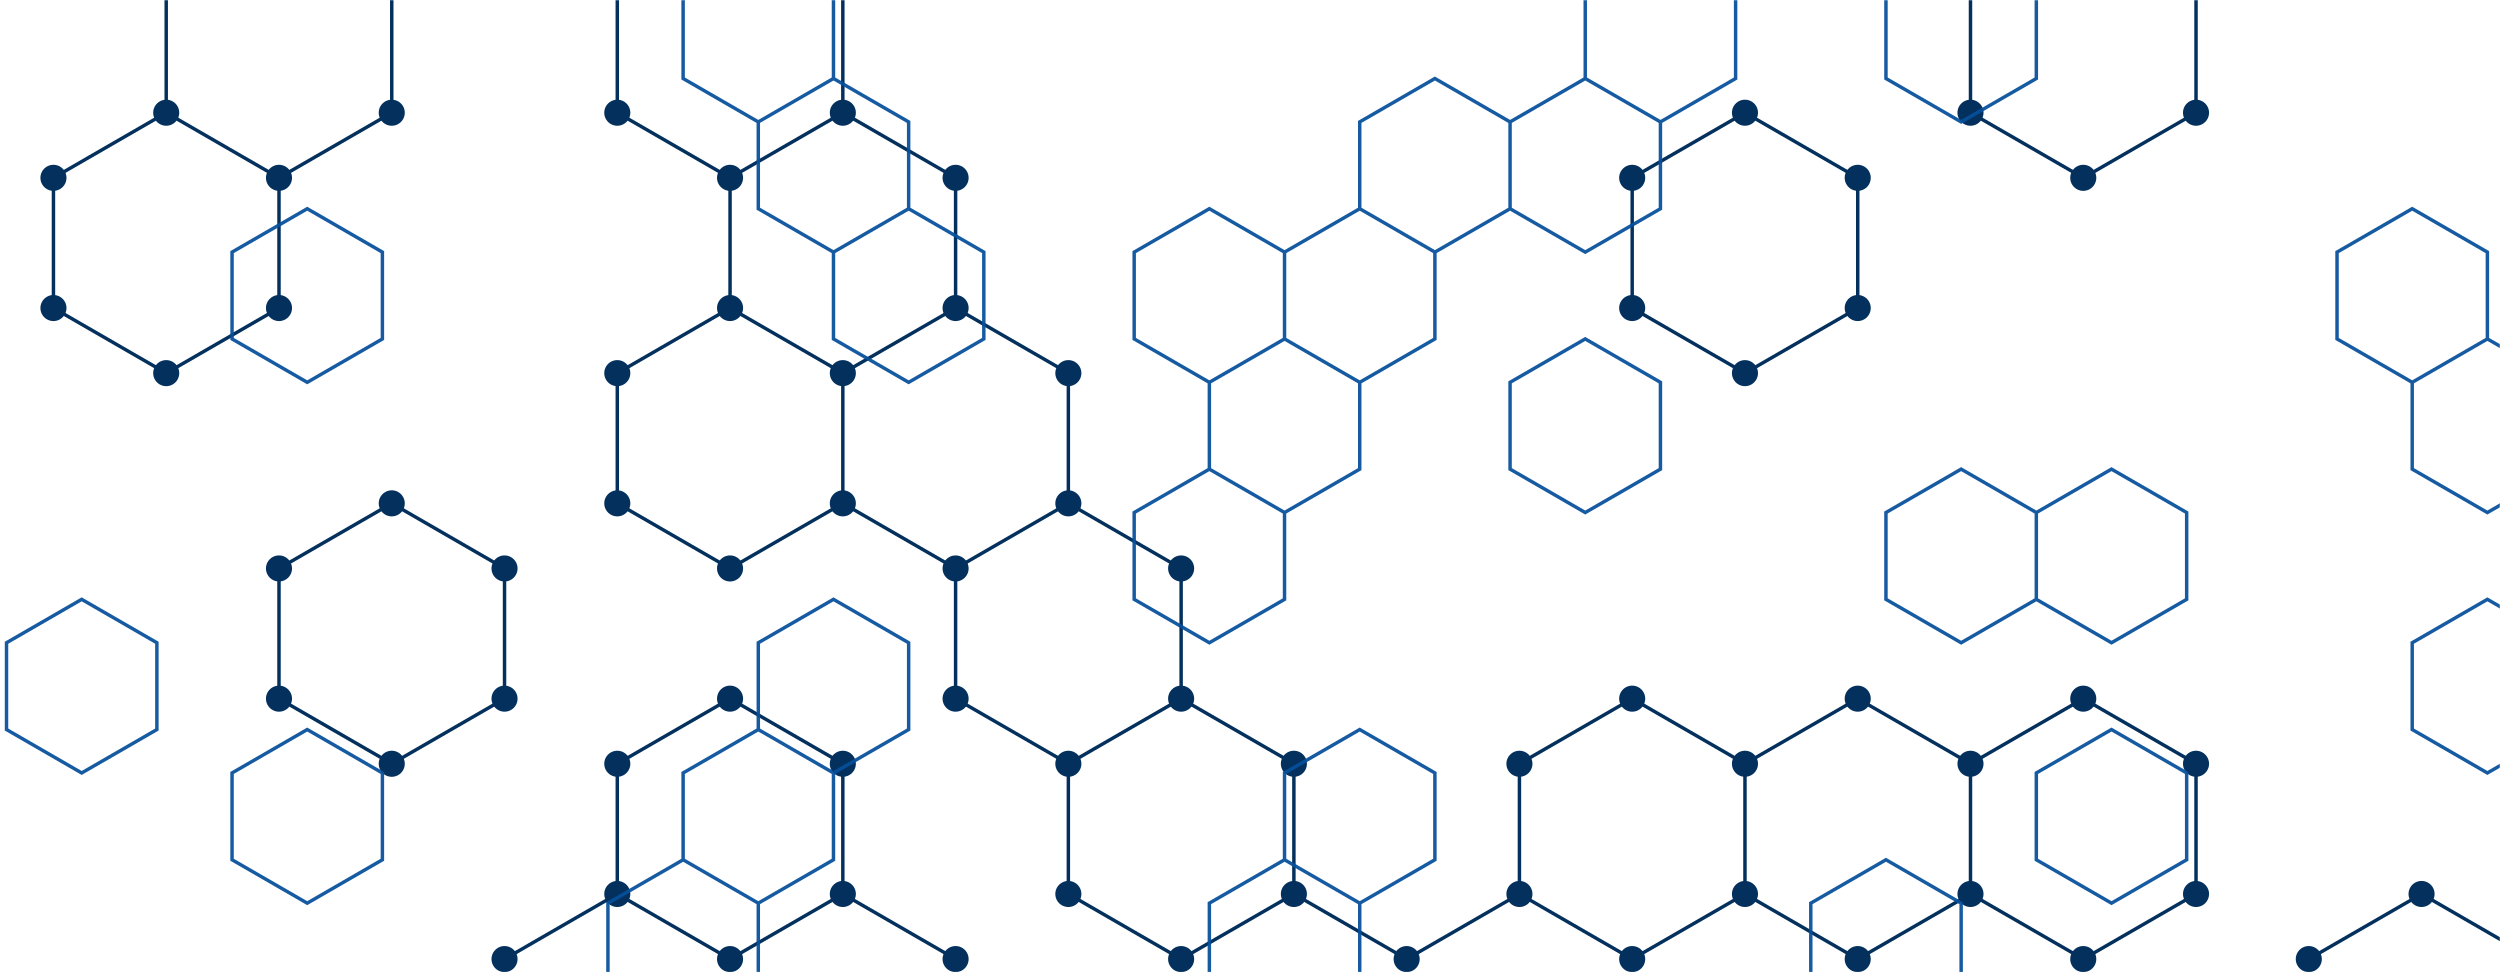<svg xmlns="http://www.w3.org/2000/svg" version="1.1" xmlns:xlink="http://www.w3.org/1999/xlink" xmlns:svgjs="http://svgjs.com/svgjs" width="1440" height="560" preserveAspectRatio="none" viewBox="0 0 1440 560"><g mask="url(&quot;#SvgjsMask1001&quot;)" fill="none"><path d="M95.74 64.93L160.7 102.43L160.7 177.43L95.74 214.93L30.79 177.43L30.79 102.43zM160.7 -47.57L225.65 -10.07L225.65 64.93L160.7 102.43L95.74 64.93L95.74 -10.07zM225.65 289.93L290.61 327.43L290.61 402.43L225.65 439.93L160.7 402.43L160.7 327.43zM355.56 514.93L420.51 552.43L420.51 627.43L355.56 664.93L290.61 627.43L290.61 552.43zM420.51 -47.57L485.47 -10.07L485.47 64.93L420.51 102.43L355.56 64.93L355.56 -10.07zM485.47 64.93L550.42 102.43L550.42 177.43L485.47 214.93L420.51 177.43L420.51 102.43zM420.51 177.43L485.47 214.93L485.47 289.93L420.51 327.43L355.56 289.93L355.56 214.93zM420.51 402.43L485.47 439.93L485.47 514.93L420.51 552.43L355.56 514.93L355.56 439.93zM485.47 514.93L550.42 552.43L550.42 627.43L485.47 664.93L420.51 627.43L420.51 552.43zM550.42 177.43L615.37 214.93L615.37 289.93L550.42 327.43L485.47 289.93L485.47 214.93zM615.37 289.93L680.33 327.43L680.33 402.43L615.37 439.93L550.42 402.43L550.42 327.43zM680.33 402.43L745.28 439.93L745.28 514.93L680.33 552.43L615.37 514.93L615.37 439.93zM745.28 514.93L810.24 552.43L810.24 627.43L745.28 664.93L680.33 627.43L680.33 552.43zM875.19 514.93L940.14 552.43L940.14 627.43L875.19 664.93L810.23 627.43L810.23 552.43zM1005.1 64.93L1070.05 102.43L1070.05 177.43L1005.1 214.93L940.14 177.43L940.14 102.43zM940.14 402.43L1005.1 439.93L1005.1 514.93L940.14 552.43L875.19 514.93L875.19 439.93zM1005.1 514.93L1070.05 552.43L1070.05 627.43L1005.1 664.93L940.14 627.43L940.14 552.43zM1070.05 402.43L1135 439.93L1135 514.93L1070.05 552.43L1005.1 514.93L1005.1 439.93zM1199.96 -47.57L1264.91 -10.07L1264.91 64.93L1199.96 102.43L1135 64.93L1135 -10.07zM1199.96 402.43L1264.91 439.93L1264.91 514.93L1199.96 552.43L1135 514.93L1135 439.93zM1394.82 514.93L1459.77 552.43L1459.77 627.43L1394.82 664.93L1329.87 627.43L1329.87 552.43zM1524.73 289.93L1589.68 327.43L1589.68 402.43L1524.73 439.93L1459.77 402.43L1459.77 327.43z" stroke="#03305d" stroke-width="2"></path><path d="M88.24 64.93 a7.5 7.5 0 1 0 15 0 a7.5 7.5 0 1 0 -15 0zM153.2 102.43 a7.5 7.5 0 1 0 15 0 a7.5 7.5 0 1 0 -15 0zM153.2 177.43 a7.5 7.5 0 1 0 15 0 a7.5 7.5 0 1 0 -15 0zM88.24 214.93 a7.5 7.5 0 1 0 15 0 a7.5 7.5 0 1 0 -15 0zM23.29 177.43 a7.5 7.5 0 1 0 15 0 a7.5 7.5 0 1 0 -15 0zM23.29 102.43 a7.5 7.5 0 1 0 15 0 a7.5 7.5 0 1 0 -15 0zM153.2 -47.57 a7.5 7.5 0 1 0 15 0 a7.5 7.5 0 1 0 -15 0zM218.15 -10.07 a7.5 7.5 0 1 0 15 0 a7.5 7.5 0 1 0 -15 0zM218.15 64.93 a7.5 7.5 0 1 0 15 0 a7.5 7.5 0 1 0 -15 0zM88.24 -10.07 a7.5 7.5 0 1 0 15 0 a7.5 7.5 0 1 0 -15 0zM218.15 289.93 a7.5 7.5 0 1 0 15 0 a7.5 7.5 0 1 0 -15 0zM283.11 327.43 a7.5 7.5 0 1 0 15 0 a7.5 7.5 0 1 0 -15 0zM283.11 402.43 a7.5 7.5 0 1 0 15 0 a7.5 7.5 0 1 0 -15 0zM218.15 439.93 a7.5 7.5 0 1 0 15 0 a7.5 7.5 0 1 0 -15 0zM153.2 402.43 a7.5 7.5 0 1 0 15 0 a7.5 7.5 0 1 0 -15 0zM153.2 327.43 a7.5 7.5 0 1 0 15 0 a7.5 7.5 0 1 0 -15 0zM348.06 514.93 a7.5 7.5 0 1 0 15 0 a7.5 7.5 0 1 0 -15 0zM413.01 552.43 a7.5 7.5 0 1 0 15 0 a7.5 7.5 0 1 0 -15 0zM413.01 627.43 a7.5 7.5 0 1 0 15 0 a7.5 7.5 0 1 0 -15 0zM348.06 664.93 a7.5 7.5 0 1 0 15 0 a7.5 7.5 0 1 0 -15 0zM283.11 627.43 a7.5 7.5 0 1 0 15 0 a7.5 7.5 0 1 0 -15 0zM283.11 552.43 a7.5 7.5 0 1 0 15 0 a7.5 7.5 0 1 0 -15 0zM413.01 -47.57 a7.5 7.5 0 1 0 15 0 a7.5 7.5 0 1 0 -15 0zM477.97 -10.07 a7.5 7.5 0 1 0 15 0 a7.5 7.5 0 1 0 -15 0zM477.97 64.93 a7.5 7.5 0 1 0 15 0 a7.5 7.5 0 1 0 -15 0zM413.01 102.43 a7.5 7.5 0 1 0 15 0 a7.5 7.5 0 1 0 -15 0zM348.06 64.93 a7.5 7.5 0 1 0 15 0 a7.5 7.5 0 1 0 -15 0zM348.06 -10.07 a7.5 7.5 0 1 0 15 0 a7.5 7.5 0 1 0 -15 0zM542.92 102.43 a7.5 7.5 0 1 0 15 0 a7.5 7.5 0 1 0 -15 0zM542.92 177.43 a7.5 7.5 0 1 0 15 0 a7.5 7.5 0 1 0 -15 0zM477.97 214.93 a7.5 7.5 0 1 0 15 0 a7.5 7.5 0 1 0 -15 0zM413.01 177.43 a7.5 7.5 0 1 0 15 0 a7.5 7.5 0 1 0 -15 0zM477.97 289.93 a7.5 7.5 0 1 0 15 0 a7.5 7.5 0 1 0 -15 0zM413.01 327.43 a7.5 7.5 0 1 0 15 0 a7.5 7.5 0 1 0 -15 0zM348.06 289.93 a7.5 7.5 0 1 0 15 0 a7.5 7.5 0 1 0 -15 0zM348.06 214.93 a7.5 7.5 0 1 0 15 0 a7.5 7.5 0 1 0 -15 0zM413.01 402.43 a7.5 7.5 0 1 0 15 0 a7.5 7.5 0 1 0 -15 0zM477.97 439.93 a7.5 7.5 0 1 0 15 0 a7.5 7.5 0 1 0 -15 0zM477.97 514.93 a7.5 7.5 0 1 0 15 0 a7.5 7.5 0 1 0 -15 0zM348.06 439.93 a7.5 7.5 0 1 0 15 0 a7.5 7.5 0 1 0 -15 0zM542.92 552.43 a7.5 7.5 0 1 0 15 0 a7.5 7.5 0 1 0 -15 0zM542.92 627.43 a7.5 7.5 0 1 0 15 0 a7.5 7.5 0 1 0 -15 0zM477.97 664.93 a7.5 7.5 0 1 0 15 0 a7.5 7.5 0 1 0 -15 0zM607.87 214.93 a7.5 7.5 0 1 0 15 0 a7.5 7.5 0 1 0 -15 0zM607.87 289.93 a7.5 7.5 0 1 0 15 0 a7.5 7.5 0 1 0 -15 0zM542.92 327.43 a7.5 7.5 0 1 0 15 0 a7.5 7.5 0 1 0 -15 0zM672.83 327.43 a7.5 7.5 0 1 0 15 0 a7.5 7.5 0 1 0 -15 0zM672.83 402.43 a7.5 7.5 0 1 0 15 0 a7.5 7.5 0 1 0 -15 0zM607.87 439.93 a7.5 7.5 0 1 0 15 0 a7.5 7.5 0 1 0 -15 0zM542.92 402.43 a7.5 7.5 0 1 0 15 0 a7.5 7.5 0 1 0 -15 0zM737.78 439.93 a7.5 7.5 0 1 0 15 0 a7.5 7.5 0 1 0 -15 0zM737.78 514.93 a7.5 7.5 0 1 0 15 0 a7.5 7.5 0 1 0 -15 0zM672.83 552.43 a7.5 7.5 0 1 0 15 0 a7.5 7.5 0 1 0 -15 0zM607.87 514.93 a7.5 7.5 0 1 0 15 0 a7.5 7.5 0 1 0 -15 0zM802.74 552.43 a7.5 7.5 0 1 0 15 0 a7.5 7.5 0 1 0 -15 0zM802.74 627.43 a7.5 7.5 0 1 0 15 0 a7.5 7.5 0 1 0 -15 0zM737.78 664.93 a7.5 7.5 0 1 0 15 0 a7.5 7.5 0 1 0 -15 0zM672.83 627.43 a7.5 7.5 0 1 0 15 0 a7.5 7.5 0 1 0 -15 0zM867.69 514.93 a7.5 7.5 0 1 0 15 0 a7.5 7.5 0 1 0 -15 0zM932.64 552.43 a7.5 7.5 0 1 0 15 0 a7.5 7.5 0 1 0 -15 0zM932.64 627.43 a7.5 7.5 0 1 0 15 0 a7.5 7.5 0 1 0 -15 0zM867.69 664.93 a7.5 7.5 0 1 0 15 0 a7.5 7.5 0 1 0 -15 0zM802.73 627.43 a7.5 7.5 0 1 0 15 0 a7.5 7.5 0 1 0 -15 0zM802.73 552.43 a7.5 7.5 0 1 0 15 0 a7.5 7.5 0 1 0 -15 0zM997.6 64.93 a7.5 7.5 0 1 0 15 0 a7.5 7.5 0 1 0 -15 0zM1062.55 102.43 a7.5 7.5 0 1 0 15 0 a7.5 7.5 0 1 0 -15 0zM1062.55 177.43 a7.5 7.5 0 1 0 15 0 a7.5 7.5 0 1 0 -15 0zM997.6 214.93 a7.5 7.5 0 1 0 15 0 a7.5 7.5 0 1 0 -15 0zM932.64 177.43 a7.5 7.5 0 1 0 15 0 a7.5 7.5 0 1 0 -15 0zM932.64 102.43 a7.5 7.5 0 1 0 15 0 a7.5 7.5 0 1 0 -15 0zM932.64 402.43 a7.5 7.5 0 1 0 15 0 a7.5 7.5 0 1 0 -15 0zM997.6 439.93 a7.5 7.5 0 1 0 15 0 a7.5 7.5 0 1 0 -15 0zM997.6 514.93 a7.5 7.5 0 1 0 15 0 a7.5 7.5 0 1 0 -15 0zM867.69 439.93 a7.5 7.5 0 1 0 15 0 a7.5 7.5 0 1 0 -15 0zM1062.55 552.43 a7.5 7.5 0 1 0 15 0 a7.5 7.5 0 1 0 -15 0zM1062.55 627.43 a7.5 7.5 0 1 0 15 0 a7.5 7.5 0 1 0 -15 0zM997.6 664.93 a7.5 7.5 0 1 0 15 0 a7.5 7.5 0 1 0 -15 0zM1062.55 402.43 a7.5 7.5 0 1 0 15 0 a7.5 7.5 0 1 0 -15 0zM1127.5 439.93 a7.5 7.5 0 1 0 15 0 a7.5 7.5 0 1 0 -15 0zM1127.5 514.93 a7.5 7.5 0 1 0 15 0 a7.5 7.5 0 1 0 -15 0zM1192.46 -47.57 a7.5 7.5 0 1 0 15 0 a7.5 7.5 0 1 0 -15 0zM1257.41 -10.07 a7.5 7.5 0 1 0 15 0 a7.5 7.5 0 1 0 -15 0zM1257.41 64.93 a7.5 7.5 0 1 0 15 0 a7.5 7.5 0 1 0 -15 0zM1192.46 102.43 a7.5 7.5 0 1 0 15 0 a7.5 7.5 0 1 0 -15 0zM1127.5 64.93 a7.5 7.5 0 1 0 15 0 a7.5 7.5 0 1 0 -15 0zM1127.5 -10.07 a7.5 7.5 0 1 0 15 0 a7.5 7.5 0 1 0 -15 0zM1192.46 402.43 a7.5 7.5 0 1 0 15 0 a7.5 7.5 0 1 0 -15 0zM1257.41 439.93 a7.5 7.5 0 1 0 15 0 a7.5 7.5 0 1 0 -15 0zM1257.41 514.93 a7.5 7.5 0 1 0 15 0 a7.5 7.5 0 1 0 -15 0zM1192.46 552.43 a7.5 7.5 0 1 0 15 0 a7.5 7.5 0 1 0 -15 0zM1387.32 514.93 a7.5 7.5 0 1 0 15 0 a7.5 7.5 0 1 0 -15 0zM1452.27 552.43 a7.5 7.5 0 1 0 15 0 a7.5 7.5 0 1 0 -15 0zM1452.27 627.43 a7.5 7.5 0 1 0 15 0 a7.5 7.5 0 1 0 -15 0zM1387.32 664.93 a7.5 7.5 0 1 0 15 0 a7.5 7.5 0 1 0 -15 0zM1322.37 627.43 a7.5 7.5 0 1 0 15 0 a7.5 7.5 0 1 0 -15 0zM1322.37 552.43 a7.5 7.5 0 1 0 15 0 a7.5 7.5 0 1 0 -15 0zM1517.23 289.93 a7.5 7.5 0 1 0 15 0 a7.5 7.5 0 1 0 -15 0zM1582.18 327.43 a7.5 7.5 0 1 0 15 0 a7.5 7.5 0 1 0 -15 0zM1582.18 402.43 a7.5 7.5 0 1 0 15 0 a7.5 7.5 0 1 0 -15 0zM1517.23 439.93 a7.5 7.5 0 1 0 15 0 a7.5 7.5 0 1 0 -15 0zM1452.27 402.43 a7.5 7.5 0 1 0 15 0 a7.5 7.5 0 1 0 -15 0zM1452.27 327.43 a7.5 7.5 0 1 0 15 0 a7.5 7.5 0 1 0 -15 0z" fill="#03305d"></path><path d="M47.05 345.22L90.36 370.22L90.36 420.22L47.05 445.22L3.75 420.22L3.75 370.22zM176.96 120.22L220.26 145.22L220.26 195.22L176.96 220.22L133.66 195.22L133.66 145.22zM176.96 420.22L220.26 445.22L220.26 495.22L176.96 520.22L133.66 495.22L133.66 445.22zM393.47 495.22L436.78 520.22L436.78 570.22L393.47 595.22L350.17 570.22L350.17 520.22zM436.78 -29.78L480.08 -4.78L480.08 45.22L436.78 70.22L393.47 45.22L393.47 -4.78zM480.08 45.22L523.38 70.22L523.38 120.22L480.08 145.22L436.78 120.22L436.78 70.22zM480.08 345.22L523.38 370.22L523.38 420.22L480.08 445.22L436.78 420.22L436.78 370.22zM436.78 420.22L480.08 445.22L480.08 495.22L436.78 520.22L393.47 495.22L393.47 445.22zM523.38 120.22L566.68 145.22L566.68 195.22L523.38 220.22L480.08 195.22L480.08 145.22zM696.59 120.22L739.89 145.22L739.89 195.22L696.59 220.22L653.29 195.22L653.29 145.22zM739.89 195.22L783.2 220.22L783.2 270.22L739.89 295.22L696.59 270.22L696.59 220.22zM696.59 270.22L739.89 295.22L739.89 345.22L696.59 370.22L653.29 345.22L653.29 295.22zM739.89 495.22L783.2 520.22L783.2 570.22L739.89 595.22L696.59 570.22L696.59 520.22zM826.5 45.22L869.8 70.22L869.8 120.22L826.5 145.22L783.2 120.22L783.2 70.22zM783.2 120.22L826.5 145.22L826.5 195.22L783.2 220.22L739.89 195.22L739.89 145.22zM783.2 420.22L826.5 445.22L826.5 495.22L783.2 520.22L739.89 495.22L739.89 445.22zM913.1 45.22L956.41 70.22L956.41 120.22L913.1 145.22L869.8 120.22L869.8 70.22zM913.1 195.22L956.41 220.22L956.41 270.22L913.1 295.22L869.8 270.22L869.8 220.22zM956.41 -29.78L999.71 -4.78L999.71 45.22L956.41 70.22L913.1 45.22L913.1 -4.78zM1086.31 495.22L1129.62 520.22L1129.62 570.22L1086.31 595.22L1043.01 570.22L1043.01 520.22zM1129.62 -29.78L1172.92 -4.78L1172.92 45.22L1129.62 70.22L1086.31 45.22L1086.31 -4.78zM1129.62 270.22L1172.92 295.22L1172.92 345.22L1129.62 370.22L1086.31 345.22L1086.31 295.22zM1216.22 270.22L1259.52 295.22L1259.52 345.22L1216.22 370.22L1172.92 345.22L1172.92 295.22zM1216.22 420.22L1259.52 445.22L1259.52 495.22L1216.22 520.22L1172.92 495.22L1172.92 445.22zM1389.43 120.22L1432.73 145.22L1432.73 195.22L1389.43 220.22L1346.13 195.22L1346.13 145.22zM1432.73 195.22L1476.04 220.22L1476.04 270.22L1432.73 295.22L1389.43 270.22L1389.43 220.22zM1432.73 345.22L1476.04 370.22L1476.04 420.22L1432.73 445.22L1389.43 420.22L1389.43 370.22z" stroke="rgba(6, 80, 156, 0.93)" stroke-width="2"></path></g><defs><mask id="SvgjsMask1001"><rect width="1440" height="560" fill="#ffffff"></rect></mask></defs></svg>